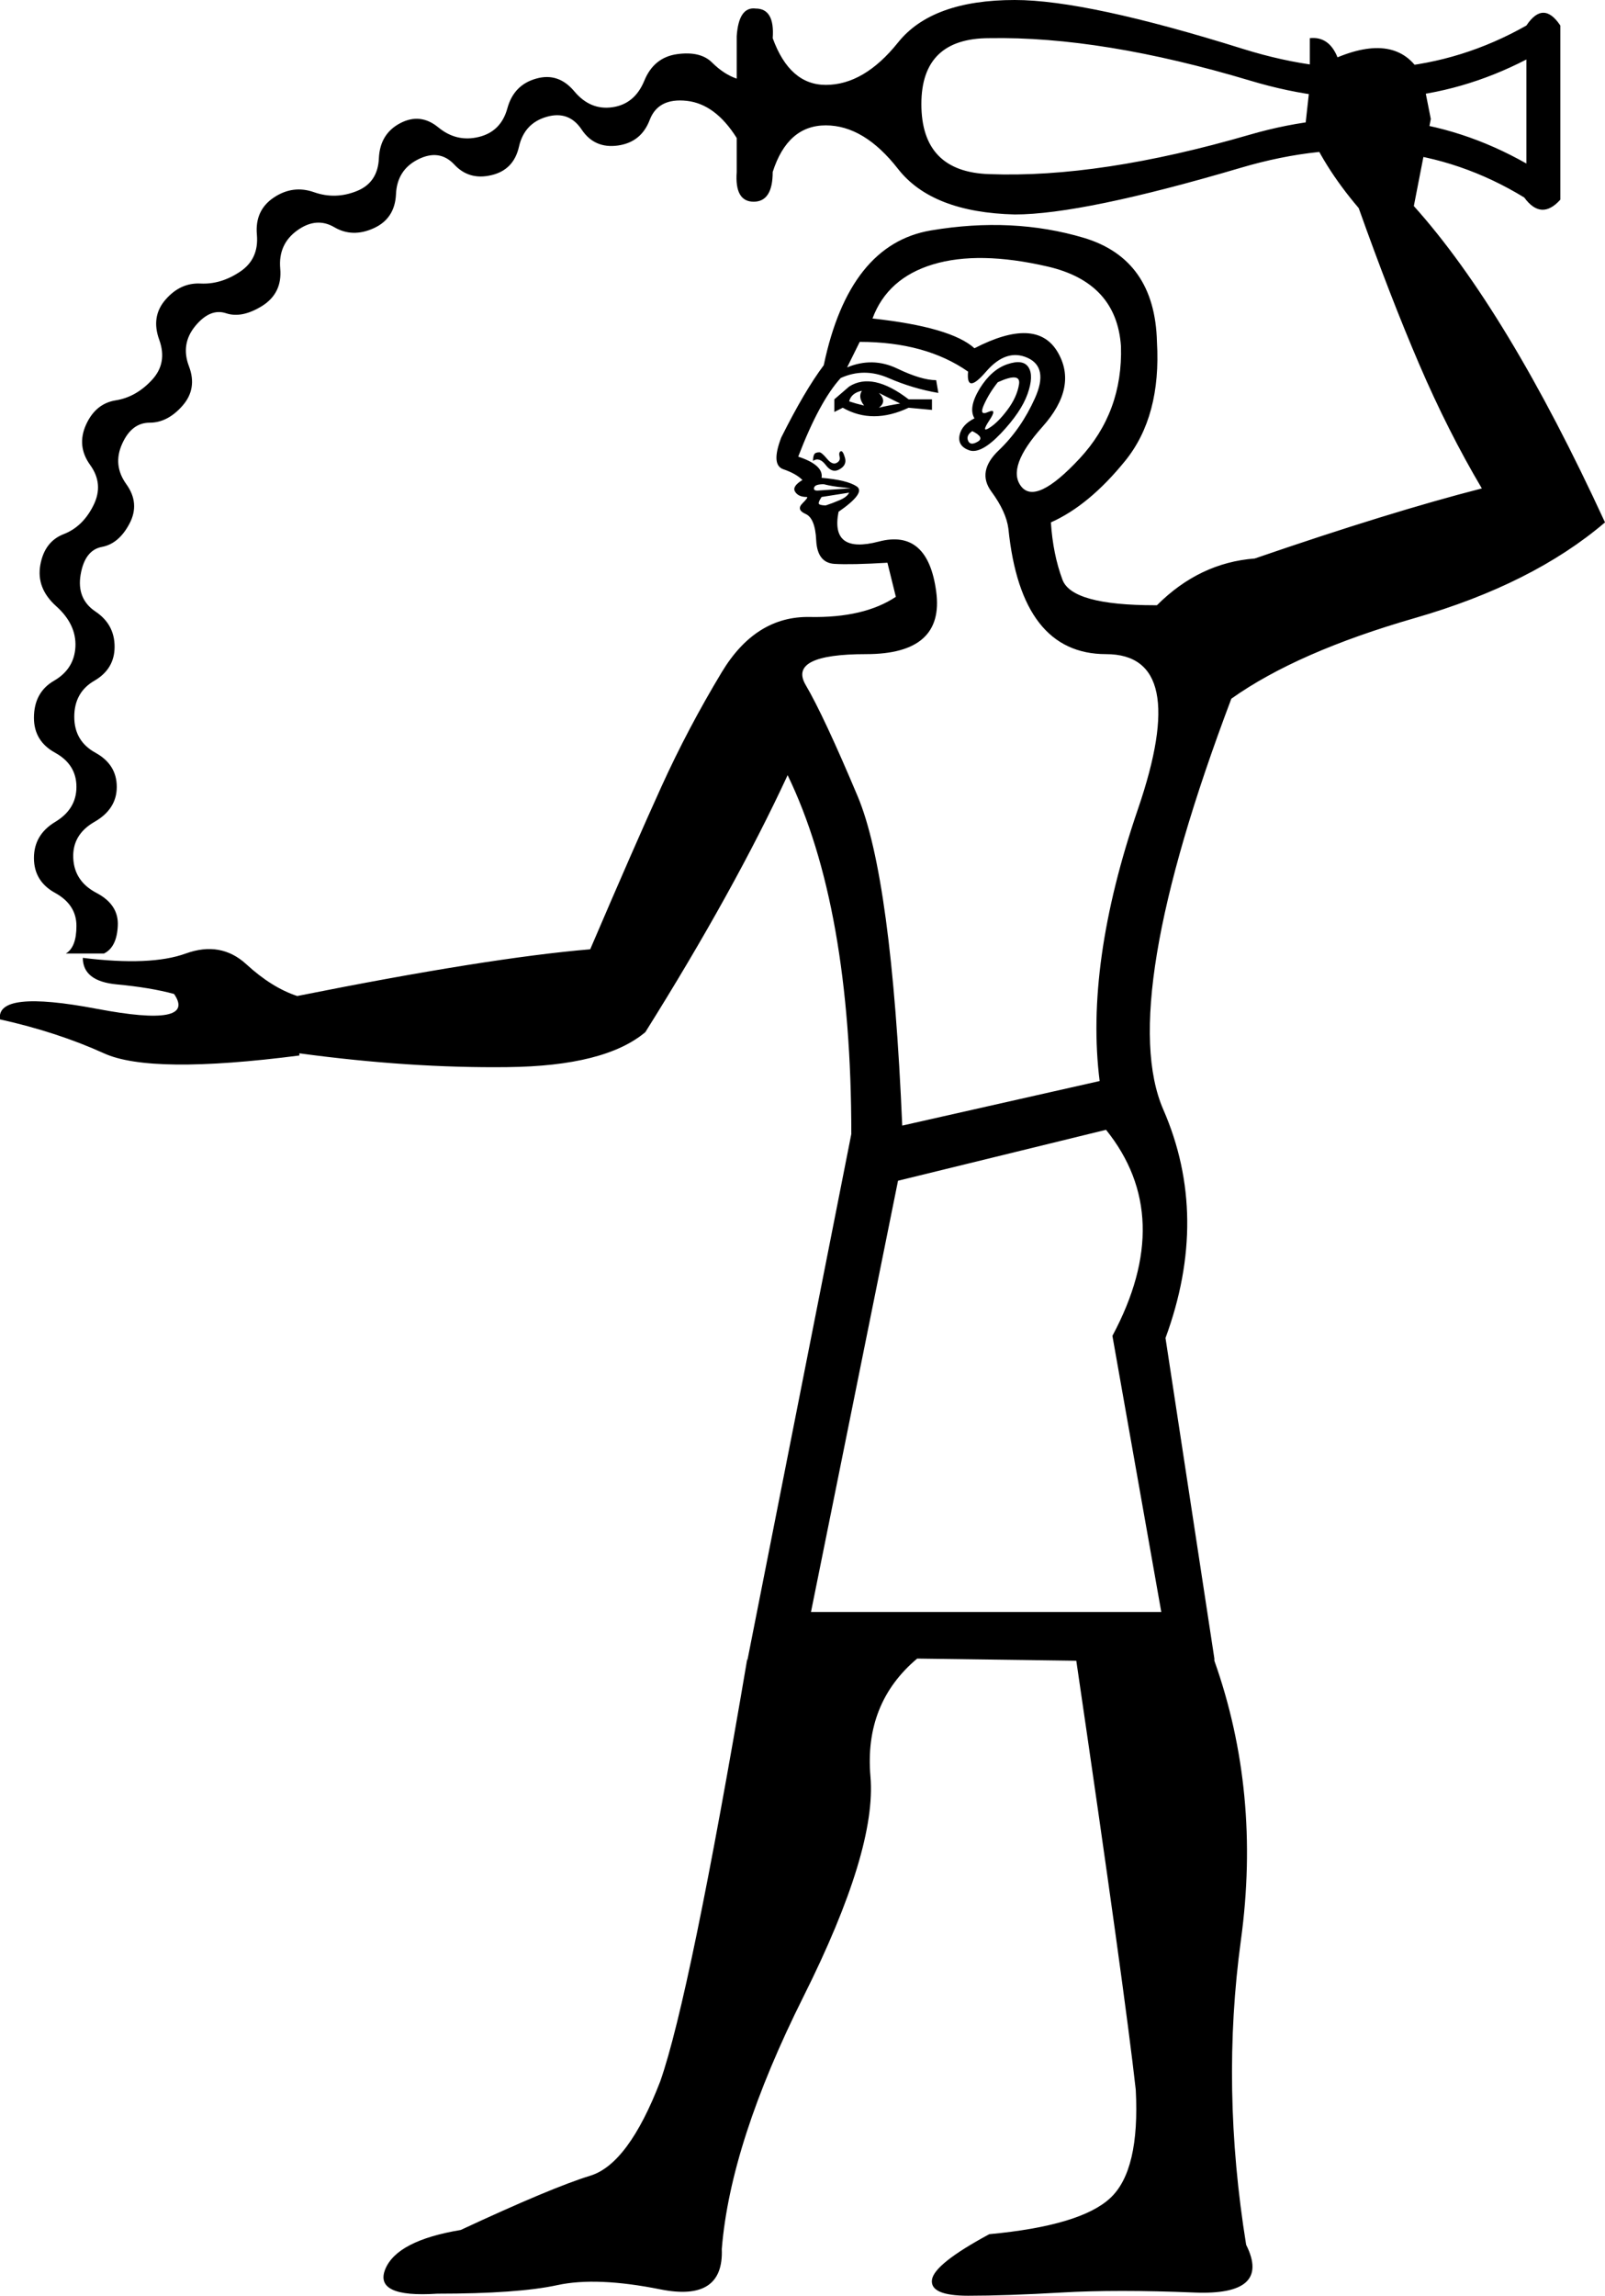 <?xml version='1.0' encoding ='UTF-8' standalone='yes'?>
<svg width='12.577' height='17.983' xmlns='http://www.w3.org/2000/svg' xmlns:xlink='http://www.w3.org/1999/xlink' xmlns:inkscape='http://www.inkscape.org/namespaces/inkscape'>
<path style='fill:#000000; stroke:none' d=' M 6.355 12.627  L 9.1 12.627  L 8.717 10.464  Q 9.216 9.532 8.667 8.85  L 7.037 9.249  L 6.355 12.627  Z  M 7.636 3.277  Q 7.586 3.194 7.677 3.044  Q 7.769 2.895 7.894 2.853  Q 8.018 2.811 8.06 2.878  Q 8.102 2.945 8.052 3.086  Q 8.002 3.227 7.844 3.394  Q 7.686 3.56 7.594 3.527  Q 7.503 3.494 7.519 3.41  Q 7.536 3.327 7.636 3.277  Z  M 7.819 2.994  Q 7.752 3.078 7.711 3.169  Q 7.669 3.261 7.744 3.227  Q 7.819 3.194 7.752 3.294  Q 7.686 3.394 7.752 3.352  Q 7.819 3.311 7.894 3.211  Q 7.969 3.111 7.985 3.011  Q 8.002 2.911 7.819 2.994  Z  M 7.636 2.728  Q 8.118 2.479 8.285 2.753  Q 8.451 3.028 8.168 3.344  Q 7.885 3.66 8.002 3.81  Q 8.118 3.959 8.459 3.593  Q 8.8 3.227 8.784 2.712  Q 8.75 2.213 8.21 2.088  Q 7.669 1.963 7.311 2.071  Q 6.954 2.179 6.837 2.495  Q 7.453 2.562 7.636 2.728  Z  M 7.619 3.377  Q 7.569 3.41 7.586 3.452  Q 7.603 3.494 7.661 3.46  Q 7.719 3.427 7.619 3.377  Z  M 6.538 3.227  L 6.538 3.128  L 6.654 3.028  Q 6.837 2.911 7.12 3.128  L 7.303 3.128  L 7.303 3.211  L 7.12 3.194  Q 6.837 3.327 6.604 3.194  L 6.538 3.227  Z  M 6.654 3.144  Q 6.704 3.161 6.771 3.177  Q 6.721 3.111 6.754 3.061  Q 6.671 3.078 6.654 3.144  Z  M 6.887 3.194  Q 6.954 3.177 7.054 3.161  L 6.887 3.078  Q 6.954 3.144 6.887 3.194  Z  M 6.371 3.61  Q 6.371 3.577 6.38 3.56  Q 6.388 3.543 6.421 3.543  Q 6.438 3.543 6.48 3.593  Q 6.521 3.643 6.554 3.627  Q 6.588 3.61 6.579 3.577  Q 6.571 3.543 6.588 3.535  Q 6.604 3.527 6.621 3.585  Q 6.638 3.643 6.579 3.676  Q 6.521 3.71 6.471 3.643  Q 6.421 3.577 6.371 3.61  Z  M 6.654 3.859  L 6.438 3.893  Q 6.405 3.943 6.421 3.951  Q 6.438 3.959 6.471 3.959  Q 6.521 3.943 6.579 3.918  Q 6.638 3.893 6.654 3.859  Z  M 6.654 3.826  Q 6.688 3.826 6.604 3.818  Q 6.521 3.81 6.455 3.793  Q 6.388 3.793 6.38 3.818  Q 6.371 3.843 6.405 3.843  L 6.654 3.826  Z  M 7.586 2.911  Q 7.253 2.678 6.737 2.678  Q 6.704 2.745 6.638 2.878  Q 6.837 2.795 7.029 2.886  Q 7.22 2.978 7.336 2.978  L 7.353 3.078  Q 7.153 3.044 6.962 2.961  Q 6.771 2.878 6.588 2.961  Q 6.421 3.144 6.255 3.577  Q 6.455 3.643 6.438 3.743  Q 6.638 3.76 6.713 3.81  Q 6.787 3.859 6.571 4.009  Q 6.505 4.342 6.887 4.242  Q 7.27 4.142 7.336 4.633  Q 7.403 5.124 6.787 5.124  Q 6.172 5.124 6.313 5.365  Q 6.455 5.606 6.721 6.238  Q 6.987 6.871 7.07 8.817  L 8.617 8.468  Q 8.501 7.553 8.917 6.338  Q 9.333 5.124 8.667 5.124  Q 8.002 5.124 7.902 4.142  Q 7.885 4.009 7.769 3.851  Q 7.652 3.693 7.827 3.527  Q 8.002 3.36 8.11 3.119  Q 8.218 2.878 8.052 2.803  Q 7.885 2.728 7.727 2.911  Q 7.569 3.094 7.586 2.911  Z  M 2.346 8.268  Q 1.181 8.418 0.815 8.251  Q 0.449 8.085 0 7.985  Q -0.033 7.752 0.757 7.902  Q 1.547 8.052 1.364 7.786  Q 1.181 7.736 0.915 7.711  Q 0.649 7.686 0.649 7.503  Q 1.181 7.569 1.456 7.469  Q 1.73 7.37 1.93 7.553  Q 2.129 7.736 2.329 7.802  Q 3.826 7.503 4.625 7.436  Q 4.974 6.621 5.182 6.164  Q 5.39 5.706 5.656 5.265  Q 5.922 4.824 6.347 4.833  Q 6.771 4.841 7.02 4.675  L 6.954 4.408  Q 6.671 4.425 6.538 4.417  Q 6.405 4.408 6.396 4.234  Q 6.388 4.059 6.313 4.026  Q 6.238 3.993 6.288 3.943  Q 6.338 3.893 6.322 3.893  Q 6.255 3.893 6.23 3.851  Q 6.205 3.81 6.288 3.76  Q 6.238 3.71 6.139 3.676  Q 6.039 3.643 6.122 3.427  Q 6.305 3.061 6.455 2.861  Q 6.654 1.913 7.295 1.805  Q 7.935 1.697 8.493 1.863  Q 9.05 2.03 9.066 2.678  Q 9.1 3.261 8.817 3.61  Q 8.534 3.959 8.235 4.092  L 8.235 4.092  Q 8.251 4.342 8.326 4.542  Q 8.401 4.741 9.05 4.741  L 9.066 4.741  Q 9.399 4.408 9.832 4.375  Q 10.896 4.009 11.612 3.826  Q 11.346 3.377 11.121 2.853  Q 10.896 2.329 10.647 1.63  Q 10.364 1.298 10.231 0.965  L 10.264 0.665  L 10.264 0.299  Q 10.414 0.283 10.481 0.449  Q 10.963 0.25 11.146 0.599  L 11.212 0.932  L 11.079 1.614  Q 11.811 2.429 12.577 4.092  Q 12.011 4.575 11.088 4.841  Q 10.164 5.107 9.649 5.473  Q 8.75 7.852 9.116 8.692  Q 9.482 9.532 9.133 10.481  L 9.516 12.992  L 9.516 13.009  Q 9.882 14.041 9.724 15.197  Q 9.566 16.353 9.765 17.584  Q 9.965 17.983 9.358 17.958  Q 8.75 17.933 8.318 17.958  Q 7.885 17.983 7.586 17.983  Q 7.286 17.983 7.303 17.858  Q 7.32 17.734 7.752 17.501  Q 8.468 17.434 8.7 17.218  Q 8.933 17.002 8.9 16.37  Q 8.817 15.621 8.434 13.009  L 7.187 12.992  Q 6.771 13.342 6.821 13.916  Q 6.871 14.49 6.297 15.638  Q 5.723 16.785 5.656 17.617  Q 5.673 18.033 5.174 17.933  Q 4.675 17.833 4.367 17.9  Q 4.059 17.967 3.427 17.967  Q 2.928 18 3.019 17.775  Q 3.111 17.551 3.61 17.468  Q 4.325 17.135 4.625 17.043  Q 4.924 16.952 5.174 16.303  Q 5.407 15.638 5.856 12.992  L 5.856 13.009  L 6.671 8.883  Q 6.671 7.103 6.172 6.072  Q 5.756 6.97 5.057 8.085  Q 4.741 8.351 3.976 8.359  Q 3.211 8.368 2.346 8.251  L 2.346 8.268  Z  M 5.773 0.283  Q 5.789 0.05 5.922 0.067  Q 6.072 0.067 6.055 0.299  Q 6.188 0.665 6.471 0.665  Q 6.771 0.665 7.037 0.333  Q 7.303 0 7.952 0  Q 8.517 0 9.74 0.383  Q 10.963 0.765 11.961 0.2  Q 12.094 0 12.227 0.2  L 12.227 1.564  Q 12.078 1.73 11.944 1.547  Q 10.963 0.948 9.724 1.314  Q 8.484 1.68 7.952 1.68  Q 7.303 1.664 7.037 1.323  Q 6.771 0.982 6.471 0.982  Q 6.172 0.982 6.055 1.347  Q 6.055 1.58 5.906 1.58  Q 5.756 1.58 5.773 1.347  L 5.773 1.081  Q 5.606 0.815 5.382 0.79  Q 5.157 0.765 5.091 0.94  Q 5.024 1.115 4.841 1.14  Q 4.658 1.165 4.558 1.015  Q 4.458 0.865 4.284 0.915  Q 4.109 0.965 4.067 1.148  Q 4.026 1.331 3.851 1.372  Q 3.676 1.414 3.56 1.289  Q 3.444 1.165 3.277 1.248  Q 3.111 1.331 3.103 1.522  Q 3.094 1.713 2.928 1.788  Q 2.762 1.863 2.62 1.78  Q 2.479 1.697 2.329 1.805  Q 2.179 1.913 2.196 2.104  Q 2.213 2.296 2.055 2.396  Q 1.896 2.495 1.772 2.454  Q 1.647 2.412 1.53 2.554  Q 1.414 2.695 1.481 2.87  Q 1.547 3.044 1.431 3.177  Q 1.314 3.311 1.173 3.311  Q 1.031 3.311 0.957 3.477  Q 0.882 3.643 0.99 3.793  Q 1.098 3.943 1.015 4.101  Q 0.932 4.259 0.799 4.284  Q 0.665 4.309 0.632 4.5  Q 0.599 4.691 0.749 4.791  Q 0.898 4.891 0.898 5.066  Q 0.898 5.24 0.74 5.332  Q 0.582 5.423 0.582 5.615  Q 0.582 5.806 0.749 5.897  Q 0.915 5.989 0.915 6.164  Q 0.915 6.338 0.74 6.438  Q 0.566 6.538 0.574 6.721  Q 0.582 6.904 0.757 6.995  Q 0.932 7.087 0.923 7.253  Q 0.915 7.42 0.815 7.469  L 0.516 7.469  Q 0.599 7.42 0.599 7.253  Q 0.599 7.087 0.433 6.995  Q 0.266 6.904 0.266 6.721  Q 0.266 6.538 0.433 6.438  Q 0.599 6.338 0.599 6.164  Q 0.599 5.989 0.433 5.897  Q 0.266 5.806 0.266 5.623  Q 0.266 5.423 0.424 5.332  Q 0.582 5.24 0.591 5.066  Q 0.599 4.891 0.441 4.749  Q 0.283 4.608 0.316 4.425  Q 0.349 4.242 0.499 4.184  Q 0.649 4.126 0.732 3.959  Q 0.815 3.793 0.707 3.643  Q 0.599 3.494 0.674 3.327  Q 0.749 3.161 0.907 3.136  Q 1.065 3.111 1.189 2.978  Q 1.314 2.845 1.248 2.662  Q 1.181 2.479 1.298 2.346  Q 1.414 2.213 1.572 2.221  Q 1.73 2.229 1.88 2.129  Q 2.03 2.03 2.013 1.838  Q 1.996 1.647 2.146 1.547  Q 2.296 1.447 2.462 1.506  Q 2.628 1.564 2.795 1.497  Q 2.961 1.431 2.969 1.239  Q 2.978 1.048 3.136 0.965  Q 3.294 0.882 3.435 0.998  Q 3.577 1.115 3.751 1.073  Q 3.926 1.031 3.976 0.848  Q 4.026 0.665 4.201 0.616  Q 4.375 0.566 4.5 0.715  Q 4.625 0.865 4.799 0.84  Q 4.974 0.815 5.049 0.632  Q 5.124 0.449 5.307 0.424  Q 5.49 0.399 5.581 0.491  Q 5.673 0.582 5.773 0.616  L 5.773 0.283  Z  M 7.22 0.815  Q 7.22 1.347 7.752 1.364  Q 8.617 1.397 9.79 1.056  Q 10.963 0.715 11.961 1.281  L 11.961 0.466  Q 10.963 0.982 9.798 0.632  Q 8.634 0.283 7.752 0.299  Q 7.22 0.299 7.22 0.815  Z '/></svg>
